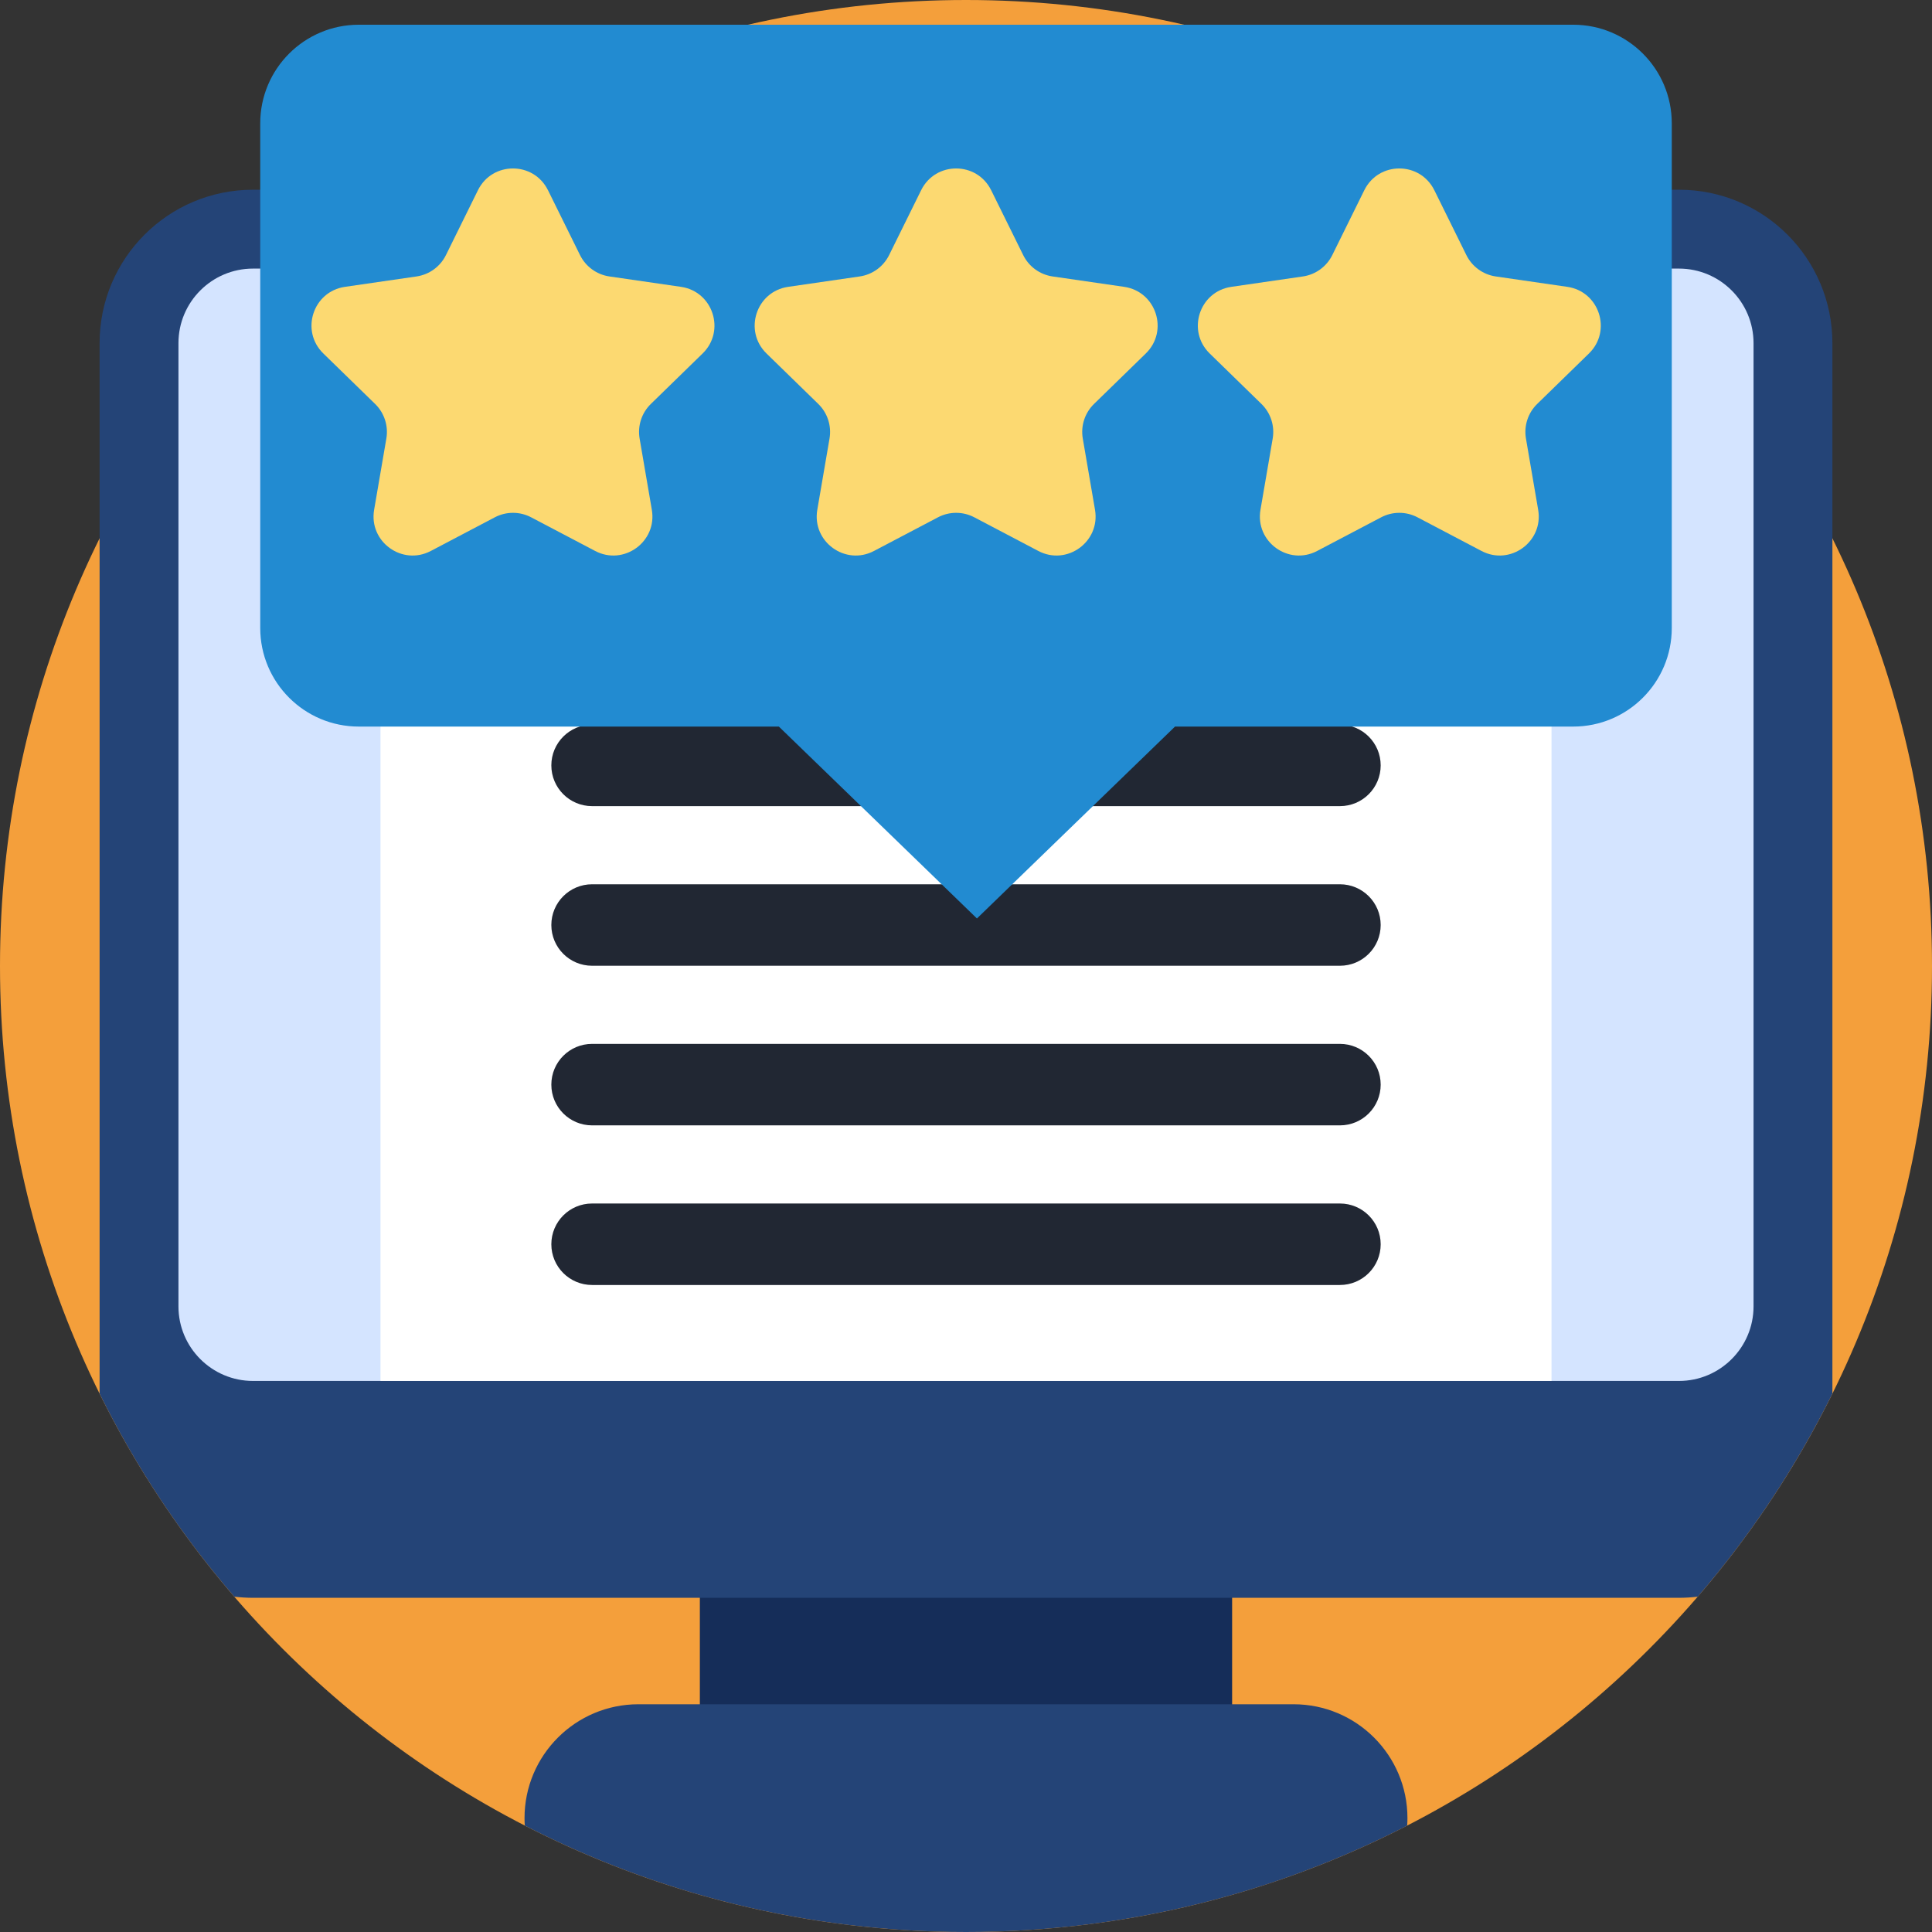 <svg height="512pt" viewBox="0 0 512 512" width="512pt" xmlns="http://www.w3.org/2000/svg"><rect x="0" y="0" width="512" height="512" fill="#333333" stroke="none"/><path d="m512 256c0 141.387-114.613 256-256 256s-256-114.613-256-256 114.613-256 256-256 256 114.613 256 256zm0 0" fill="#f49f3b"/><path d="m185.469 405.531h141.055v62.691h-141.055zm0 0" fill="#152d59"/><path d="m485.605 90.938v278.391c-9.625 19.469-21.648 37.535-35.691 53.805-1.633.195-3.281.301-4.965.301h-377.898c-1.684 0-3.332-.105-4.965-.301-14.051-16.281-26.078-34.336-35.691-53.805v-278.391c0-22.453 18.203-40.656 40.656-40.656h377.898c22.453 0 40.656 18.203 40.656 40.656zm0 0" fill="#244477"/><path d="m464.707 90.938v255.27c0 10.898-8.871 19.758-19.758 19.758h-377.898c-10.898 0-19.758-8.859-19.758-19.758v-255.27c0-10.898 8.859-19.758 19.758-19.758h377.898c10.887 0 19.758 8.859 19.758 19.758zm0 0" fill="#d4e4ff"/><path d="m372.988 481.824c0 .668-.023 1.324-.074 1.984-35.047 18.023-74.793 28.191-116.914 28.191-42.129 0-81.879-10.176-116.926-28.203-.051-.656-.07-1.316-.07-1.973 0-8.328 3.375-15.871 8.84-21.336 5.465-5.465 13.008-8.84 21.336-8.84h173.629c16.668 0 30.18 13.508 30.18 30.176zm0 0" fill="#244477"/><path d="m100.832 128.805h310.336v237.16h-310.336zm0 0" fill="#fff"/><g fill="#212733"><path d="m355.094 213.633h-198.188c-5.965 0-10.797-4.832-10.797-10.797 0-5.961 4.832-10.797 10.797-10.797h198.191c5.961 0 10.797 4.836 10.797 10.797 0 5.965-4.836 10.797-10.801 10.797zm0 0"/><path d="m355.094 255.934h-198.188c-5.965 0-10.797-4.832-10.797-10.797 0-5.961 4.832-10.797 10.797-10.797h198.191c5.961 0 10.797 4.836 10.797 10.797 0 5.965-4.836 10.797-10.801 10.797zm0 0"/><path d="m355.094 298.234h-198.188c-5.965 0-10.797-4.832-10.797-10.797 0-5.961 4.832-10.797 10.797-10.797h198.191c5.961 0 10.797 4.836 10.797 10.797 0 5.965-4.836 10.797-10.801 10.797zm0 0"/><path d="m355.094 340.535h-198.188c-5.965 0-10.797-4.832-10.797-10.797 0-5.961 4.832-10.797 10.797-10.797h198.191c5.961 0 10.797 4.836 10.797 10.797 0 5.965-4.836 10.797-10.801 10.797zm0 0"/></g><path d="m416.906 6.551h-321.812c-14.434 0-26.129 11.699-26.129 26.129v133.738c0 14.434 11.695 26.133 26.129 26.133h111.312l52.492 50.852 52.492-50.852h105.516c14.434 0 26.133-11.699 26.133-26.133v-133.738c-.004-14.43-11.699-26.129-26.133-26.129zm0 0" fill="#228bd1"/><path d="m145.227 50.414 8.484 17.184c1.508 3.055 4.422 5.172 7.793 5.664l18.965 2.754c8.488 1.234 11.879 11.668 5.734 17.656l-13.723 13.379c-2.438 2.379-3.551 5.801-2.977 9.16l3.242 18.891c1.449 8.453-7.426 14.902-15.02 10.91l-16.965-8.918c-3.016-1.586-6.617-1.586-9.633 0l-16.961 8.918c-7.594 3.992-16.469-2.457-15.02-10.91l3.242-18.891c.574-3.355-.539-6.781-2.977-9.16l-13.727-13.379c-6.145-5.988-2.754-16.422 5.734-17.656l18.969-2.754c3.371-.492 6.285-2.609 7.793-5.664l8.48-17.188c3.797-7.691 14.766-7.691 18.562.004zm0 0" fill="#fcd971"/><path d="m262.672 50.414 8.484 17.184c1.508 3.055 4.422 5.172 7.793 5.664l18.965 2.754c8.488 1.234 11.879 11.668 5.738 17.656l-13.727 13.379c-2.438 2.379-3.551 5.801-2.977 9.16l3.242 18.891c1.449 8.453-7.426 14.902-15.02 10.91l-16.965-8.918c-3.016-1.586-6.617-1.586-9.633 0l-16.961 8.918c-7.594 3.992-16.469-2.457-15.02-10.91l3.242-18.891c.574-3.355-.539-6.781-2.977-9.16l-13.727-13.379c-6.141-5.988-2.75-16.422 5.738-17.656l18.965-2.754c3.371-.492 6.285-2.609 7.793-5.664l8.484-17.184c3.793-7.695 14.762-7.695 18.559 0zm0 0" fill="#fcd971"/><path d="m380.117 50.414 8.484 17.184c1.508 3.055 4.422 5.172 7.789 5.664l18.969 2.754c8.488 1.234 11.879 11.668 5.734 17.656l-13.723 13.379c-2.441 2.379-3.551 5.801-2.977 9.16l3.238 18.891c1.453 8.453-7.422 14.902-15.016 10.91l-16.965-8.918c-3.016-1.586-6.617-1.586-9.633 0l-16.965 8.918c-7.59 3.992-16.465-2.457-15.016-10.91l3.242-18.891c.574-3.355-.539-6.781-2.98-9.16l-13.723-13.379c-6.141-5.988-2.754-16.422 5.738-17.656l18.965-2.754c3.371-.492 6.285-2.609 7.793-5.664l8.48-17.184c3.797-7.695 14.766-7.695 18.562 0zm0 0" fill="#fcd971"/></svg>